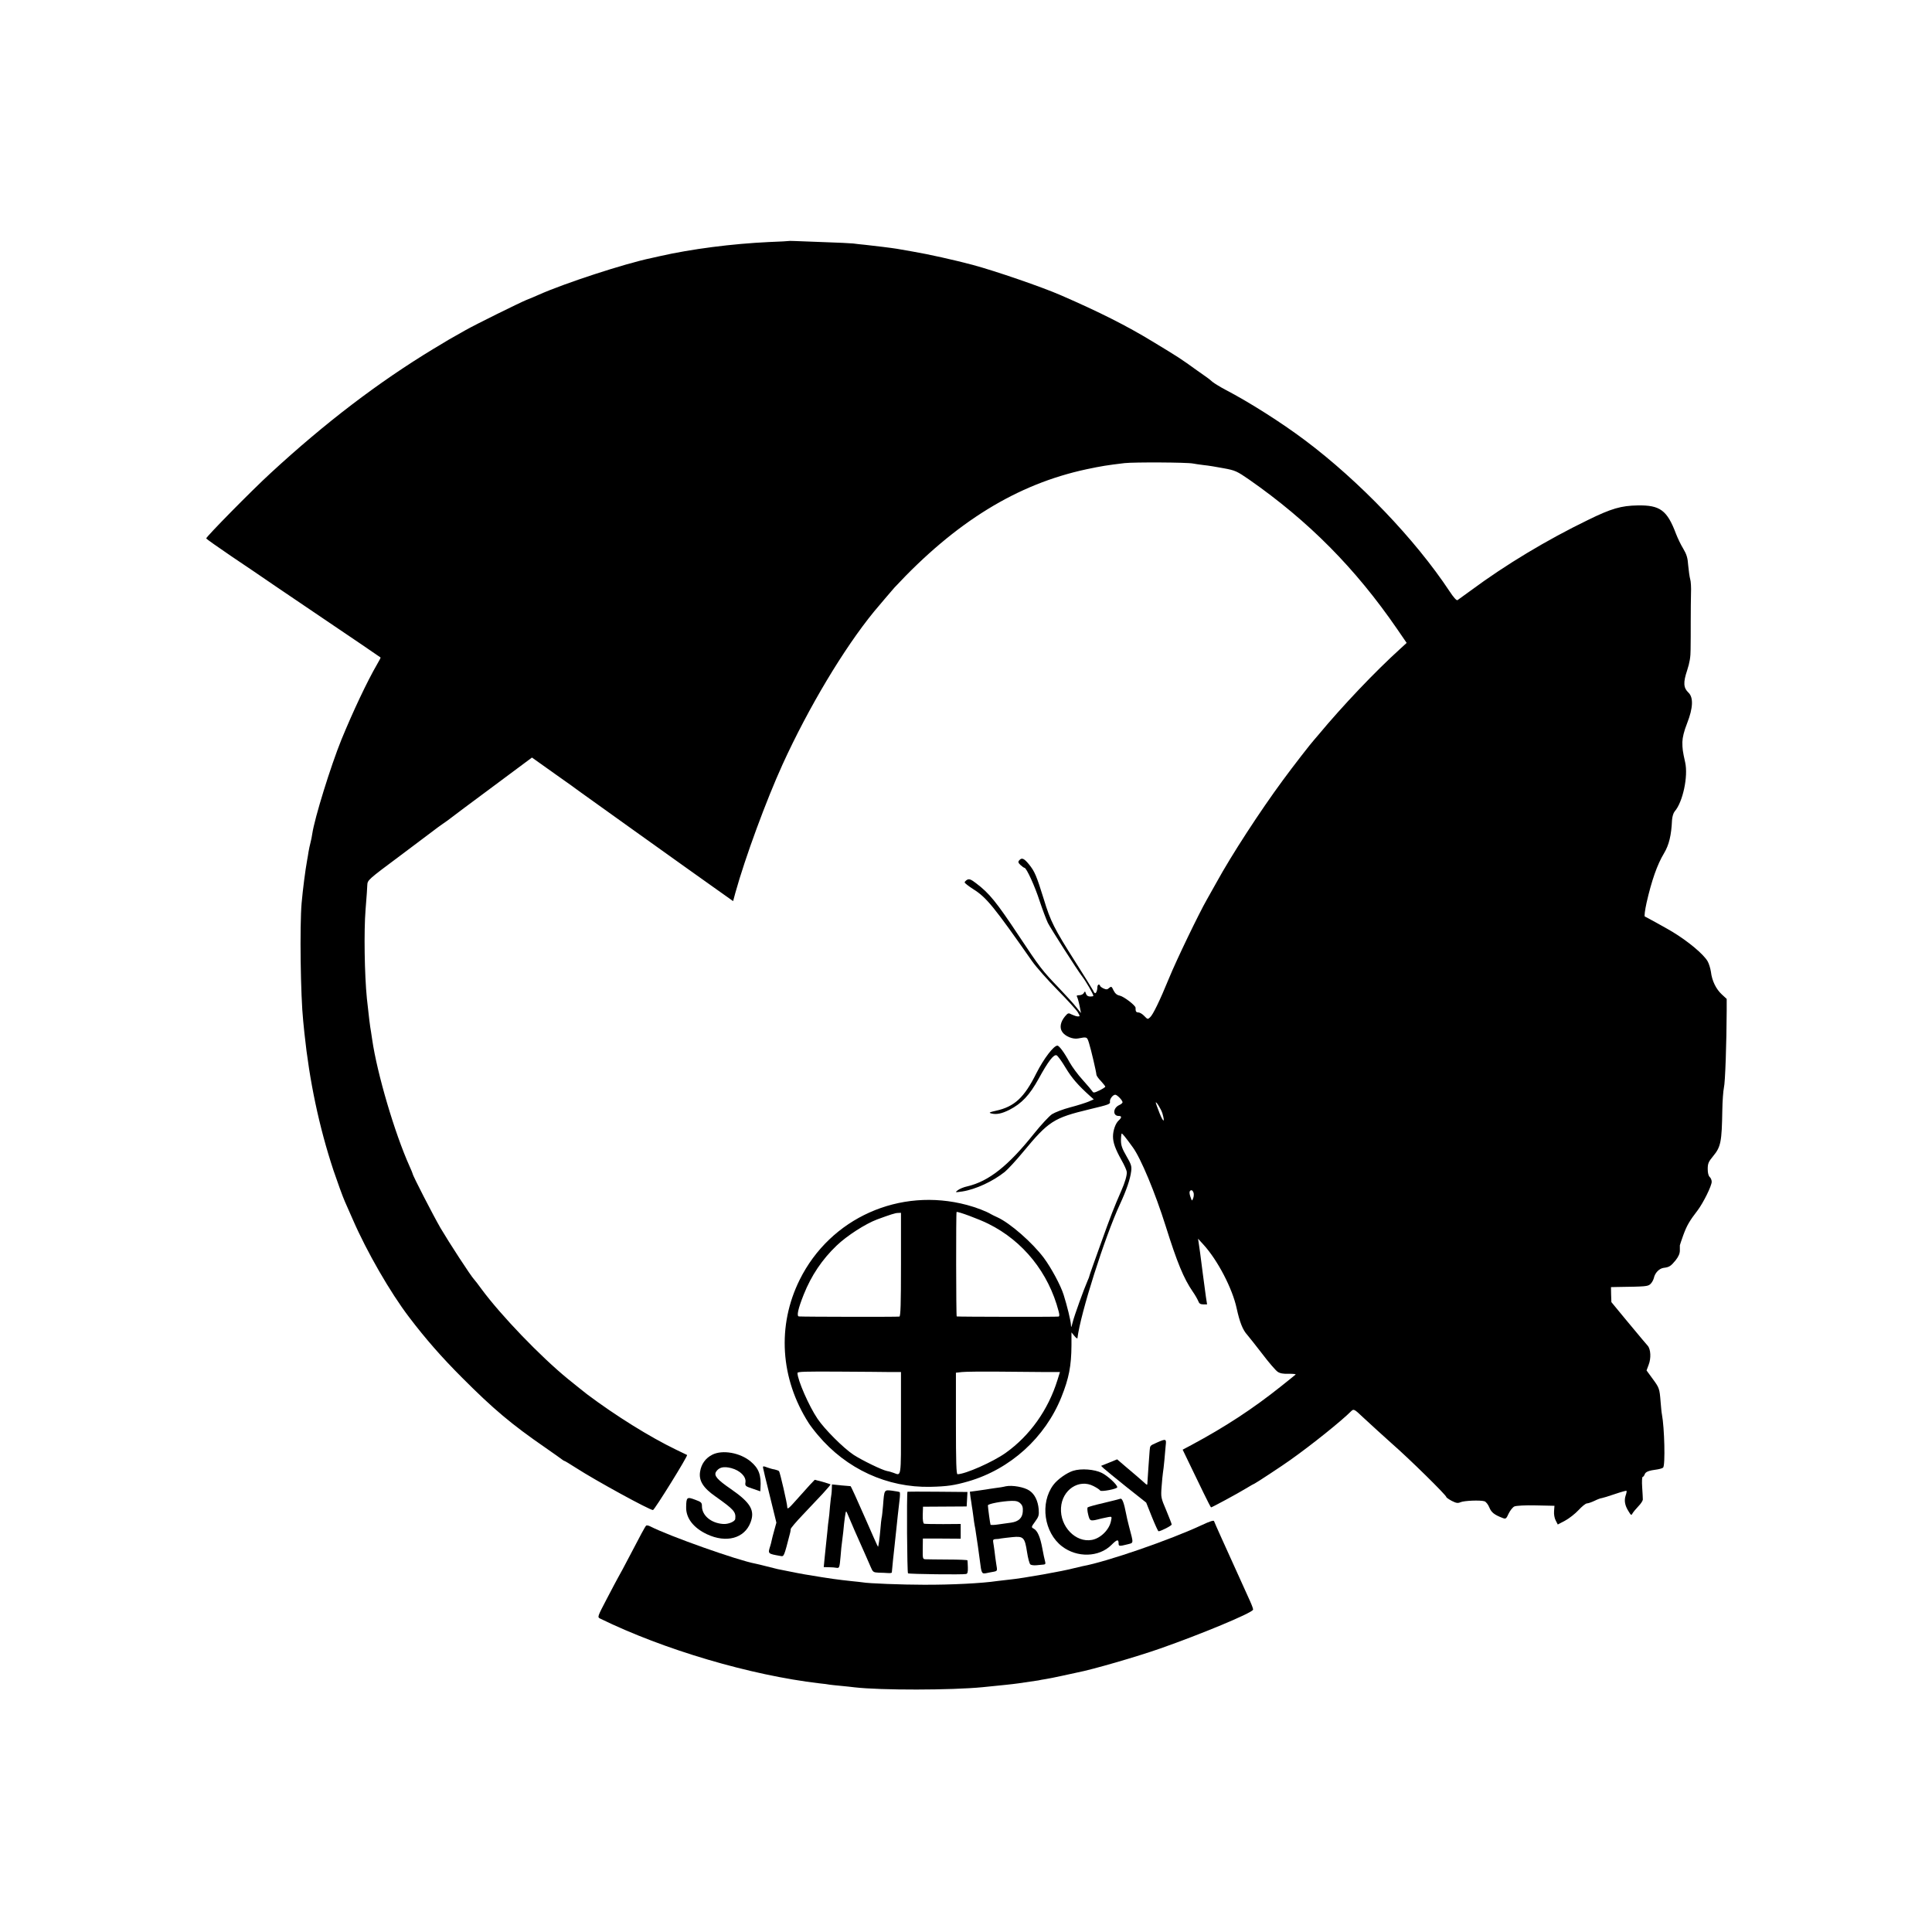 <?xml version="1.0" standalone="no"?>
<!DOCTYPE svg PUBLIC "-//W3C//DTD SVG 20010904//EN"
 "http://www.w3.org/TR/2001/REC-SVG-20010904/DTD/svg10.dtd">
<svg version="1.0" xmlns="http://www.w3.org/2000/svg"
 width="1456pt" height="1456pt" viewBox="0 0 1456 1456"
 preserveAspectRatio="xMidYMid meet">
<g transform="translate(0,1456) scale(0.1,-0.1)"
fill="#000000" stroke="none">
<path d="M5947 12744 c-1 -1 -69 -5 -152 -8 -277 -13 -583 -52 -825 -107 -25
-6 -52 -12 -62 -14 -199 -41 -657 -191 -847 -276 -24 -11 -67 -29 -95 -40 -51
-21 -386 -186 -461 -229 -104 -58 -138 -78 -240 -140 -415 -252 -814 -556
-1225 -935 -142 -130 -491 -485 -486 -493 3 -5 88 -65 188 -133 101 -68 251
-169 333 -226 83 -56 240 -162 350 -237 228 -154 439 -297 443 -301 2 -1 -10
-24 -26 -51 -75 -129 -182 -356 -269 -568 -81 -200 -202 -590 -220 -711 -2
-16 -8 -46 -13 -65 -5 -19 -12 -51 -15 -70 -3 -19 -7 -46 -10 -60 -14 -76 -33
-224 -42 -326 -15 -174 -8 -698 12 -889 2 -22 6 -62 9 -90 38 -362 110 -705
219 -1035 27 -80 71 -202 86 -235 5 -11 32 -72 60 -136 105 -242 282 -549 423
-734 125 -165 249 -306 398 -455 239 -240 375 -354 630 -530 63 -44 120 -84
127 -90 7 -5 14 -10 17 -10 3 0 43 -24 88 -53 149 -96 553 -317 579 -317 11 0
265 409 257 415 -2 1 -39 19 -83 40 -199 96 -457 257 -670 417 -15 11 -94 75
-145 116 -207 169 -504 478 -651 677 -24 33 -49 66 -56 73 -25 26 -190 280
-253 387 -57 99 -210 396 -210 409 0 3 -11 29 -24 58 -112 249 -244 698 -281
953 -3 23 -7 50 -9 60 -7 37 -16 109 -31 250 -18 179 -23 508 -10 670 10 128
11 140 13 184 2 39 3 40 254 227 139 104 255 191 258 194 3 3 28 21 55 40 28
19 57 40 65 47 8 7 149 112 312 233 l297 221 173 -123 c95 -67 178 -126 183
-131 6 -4 188 -135 405 -290 217 -155 406 -290 420 -300 14 -10 95 -68 180
-128 l155 -110 17 63 c74 266 233 698 356 968 196 429 461 872 688 1150 34 41
139 164 154 181 462 496 925 781 1450 893 114 24 152 30 285 46 72 8 471 6
515 -3 14 -3 51 -8 82 -12 32 -3 99 -14 151 -24 87 -16 99 -22 192 -86 448
-313 800 -668 1114 -1125 l72 -105 -48 -44 c-192 -174 -435 -430 -618 -650
-11 -13 -25 -29 -30 -35 -25 -27 -160 -201 -237 -306 -171 -232 -386 -562
-500 -770 -20 -36 -53 -94 -73 -130 -59 -103 -228 -453 -284 -590 -71 -173
-122 -278 -144 -297 -17 -16 -19 -15 -43 10 -14 15 -34 27 -44 27 -18 0 -23 8
-22 35 1 17 -89 86 -120 92 -21 4 -34 16 -46 39 -14 31 -17 32 -33 19 -13 -13
-21 -14 -43 -4 -14 7 -26 16 -26 21 0 4 -4 8 -10 8 -5 0 -10 -10 -10 -22 0
-13 -4 -29 -9 -37 -7 -11 -13 -7 -25 18 -9 17 -69 113 -133 214 -158 249 -186
304 -236 469 -56 180 -69 211 -113 265 -37 45 -54 52 -73 29 -10 -11 -7 -19
10 -35 13 -12 26 -21 30 -21 15 0 79 -141 114 -250 21 -63 49 -137 62 -165 20
-40 222 -356 256 -400 31 -40 87 -137 87 -150 0 -3 -11 -5 -24 -5 -16 0 -27 7
-32 22 -6 19 -7 19 -16 5 -5 -10 -20 -17 -34 -17 -18 0 -23 -4 -17 -12 4 -7
13 -38 19 -68 l11 -55 -36 45 c-19 25 -79 90 -131 145 -126 131 -144 155 -300
390 -171 258 -224 323 -323 398 -39 30 -52 35 -68 27 -10 -6 -19 -15 -19 -20
0 -5 29 -28 65 -51 99 -62 155 -131 444 -544 31 -44 117 -141 191 -216 74 -75
143 -151 153 -168 17 -30 17 -31 0 -31 -10 0 -30 7 -45 14 -26 14 -29 13 -52
-14 -34 -41 -42 -85 -21 -116 21 -33 80 -58 120 -50 68 13 67 13 82 -34 16
-51 55 -218 56 -239 0 -7 15 -29 34 -48 18 -20 33 -39 33 -42 0 -4 -20 -17
-45 -29 -37 -18 -46 -19 -52 -7 -5 8 -37 46 -73 86 -36 39 -80 99 -99 133 -40
74 -79 126 -92 126 -28 0 -102 -97 -158 -207 -92 -185 -165 -253 -306 -284
-49 -11 -55 -14 -35 -20 39 -10 79 -2 137 27 93 48 152 110 221 235 71 130
113 185 135 176 8 -3 39 -45 68 -94 47 -78 93 -131 184 -213 l28 -25 -39 -17
c-22 -9 -84 -29 -138 -43 -54 -14 -116 -38 -138 -52 -22 -15 -83 -81 -136
-147 -194 -243 -340 -358 -500 -396 -29 -6 -62 -20 -74 -30 -22 -17 -21 -17
35 -9 101 16 230 76 320 148 23 19 85 86 137 149 193 233 230 257 500 322 150
36 158 39 155 58 -3 19 22 52 40 52 14 0 55 -42 55 -57 0 -5 -11 -15 -25 -21
-48 -22 -50 -82 -4 -82 24 0 24 -12 -1 -35 -23 -21 -42 -74 -42 -120 0 -46 18
-95 63 -176 22 -38 40 -79 41 -91 2 -25 -14 -80 -42 -143 -55 -126 -77 -182
-154 -397 -47 -130 -86 -240 -86 -244 0 -3 -6 -20 -14 -37 -28 -64 -100 -263
-112 -312 -10 -40 -12 -44 -13 -20 -1 31 -29 145 -55 227 -22 71 -94 204 -149
278 -87 116 -255 263 -350 306 -17 8 -39 18 -47 23 -36 22 -114 52 -182 70
-508 136 -1030 -98 -1261 -563 -172 -346 -147 -745 68 -1081 10 -16 41 -57 69
-90 215 -256 523 -397 848 -390 128 3 180 11 285 41 317 92 579 329 702 635
57 142 75 235 76 391 l0 97 22 -27 c12 -15 23 -22 23 -17 22 184 206 764 321
1011 49 106 77 189 84 247 5 38 0 53 -36 115 -32 55 -41 81 -41 117 0 26 3 49
5 52 4 4 29 -27 84 -103 61 -83 169 -343 248 -594 87 -277 136 -395 204 -494
17 -24 35 -56 41 -70 7 -20 17 -26 38 -26 l29 0 -9 58 c-10 71 -17 127 -23
172 -5 38 -14 107 -20 155 -2 17 -7 48 -10 70 l-6 40 41 -45 c106 -116 218
-330 250 -480 23 -105 46 -163 80 -200 12 -14 63 -78 113 -143 49 -65 102
-126 116 -135 17 -12 44 -17 84 -15 33 0 55 -2 51 -6 -5 -5 -54 -44 -109 -88
-213 -170 -421 -306 -676 -443 l-66 -35 53 -110 c29 -60 77 -158 105 -217 29
-60 54 -108 56 -108 7 0 200 104 262 142 34 21 65 38 67 38 4 0 216 139 268
177 161 114 388 296 460 369 18 17 23 15 87 -46 25 -24 200 -183 223 -203 124
-108 406 -385 406 -399 0 -4 19 -17 41 -29 34 -17 46 -19 66 -10 27 12 149 17
181 7 11 -4 27 -24 36 -46 15 -38 38 -56 101 -80 23 -9 27 -6 45 34 12 24 31
48 43 53 13 6 82 10 162 8 l140 -3 -3 -40 c-2 -23 3 -53 12 -70 l16 -31 55 29
c30 16 76 52 101 79 26 28 54 51 64 51 9 0 35 9 58 20 22 11 47 20 54 20 7 1
51 14 97 30 47 16 87 27 89 25 2 -2 0 -18 -6 -34 -13 -38 -7 -76 21 -120 19
-32 22 -33 31 -15 6 10 26 34 44 53 19 19 33 42 33 50 0 9 -2 51 -5 94 -3 42
-1 77 4 77 5 0 11 9 15 19 6 19 31 29 95 37 19 3 39 9 44 14 17 17 10 301 -9
400 -3 14 -7 57 -10 95 -8 101 -10 106 -60 174 l-46 63 16 43 c19 49 16 116
-7 143 -19 22 -35 40 -166 198 l-108 131 -2 57 -1 56 47 1 c217 3 230 4 250
22 11 10 22 30 26 45 8 39 40 72 73 77 43 5 55 13 91 57 22 28 32 51 32 74 0
19 0 36 0 39 0 3 12 37 26 77 27 73 46 106 109 188 42 56 105 183 105 214 0
13 -7 29 -15 36 -9 8 -15 30 -15 60 0 41 6 55 40 96 59 71 66 108 70 347 1 70
7 146 12 170 10 37 20 341 21 580 l0 89 -37 34 c-43 40 -74 102 -82 171 -4 26
-15 62 -25 79 -32 54 -144 148 -264 221 -32 20 -199 112 -209 116 -5 2 1 48
13 103 38 167 80 288 132 374 37 62 55 134 60 250 2 26 10 53 20 65 61 69 103
264 79 370 -19 85 -21 102 -21 153 1 35 12 81 36 142 45 115 48 194 10 230
-38 36 -41 76 -10 168 19 59 26 100 26 158 1 44 1 140 1 214 0 74 1 169 2 210
2 41 -1 89 -6 105 -5 17 -11 63 -15 103 -4 59 -12 84 -38 128 -18 29 -42 80
-54 111 -67 178 -120 217 -289 214 -124 -2 -198 -23 -375 -110 -309 -150 -619
-336 -882 -531 -49 -36 -95 -69 -101 -73 -7 -4 -31 23 -59 66 -260 393 -681
832 -1090 1139 -180 135 -418 286 -600 381 -38 20 -82 47 -97 59 -14 13 -36
30 -48 38 -12 8 -44 31 -71 50 -125 90 -131 94 -334 217 -194 118 -398 221
-690 348 -142 62 -494 183 -665 229 -131 35 -336 81 -450 100 -52 9 -106 18
-120 21 -35 6 -174 23 -240 30 -30 3 -71 7 -90 10 -19 2 -116 7 -215 10 -248
10 -266 10 -268 9z m2813 -6574 c21 -72 8 -72 -21 0 -16 41 -29 77 -29 80 1
15 41 -50 50 -80z m235 -599 c3 -10 2 -29 -3 -41 -9 -23 -9 -23 -20 9 -12 33
-9 51 8 51 5 0 11 -8 15 -19z m-1546 -234 c262 -130 453 -368 529 -659 7 -26
7 -38 -1 -40 -10 -3 -751 -2 -767 1 -5 1 -6 783 -1 787 6 7 173 -55 240 -89z
m-659 -306 c0 -302 -3 -390 -12 -393 -11 -3 -713 -2 -757 1 -19 1 -7 57 36
165 57 143 139 265 248 369 77 74 217 164 305 197 101 37 137 49 158 49 l22 1
0 -389z m-82 -811 l82 0 0 -385 c0 -418 3 -397 -55 -375 -14 5 -36 12 -50 14
-37 7 -187 80 -252 122 -77 51 -219 193 -272 272 -65 96 -151 293 -151 345 0
10 53 12 335 10 154 -1 317 -2 363 -3z m1168 0 l112 0 -19 -61 c-70 -225 -208
-419 -391 -549 -96 -68 -304 -160 -362 -160 -9 0 -12 91 -12 383 l0 382 46 5
c25 3 151 4 280 3 129 -1 285 -2 346 -3z"/>
<path d="M8720 3689 c-55 -25 -52 -21 -56 -61 -3 -34 -16 -223 -17 -245 0 -17
-2 -17 -31 10 -13 12 -35 31 -48 42 -13 11 -51 44 -86 73 l-63 54 -61 -25 -60
-24 21 -20 c12 -11 89 -74 170 -139 l149 -118 43 -108 c24 -59 46 -108 50
-108 17 0 99 42 99 51 0 6 -19 53 -41 107 -40 93 -41 99 -35 177 3 44 8 91 10
105 3 14 7 57 11 95 3 39 8 89 10 113 6 49 1 50 -65 21z"/>
<path d="M5368 3597 c-51 -26 -83 -70 -92 -128 -11 -67 23 -122 115 -186 141
-100 156 -117 150 -170 -2 -20 -53 -41 -91 -38 -91 6 -160 64 -160 134 0 27
-5 32 -52 49 -61 23 -66 19 -67 -56 -2 -83 55 -156 156 -204 146 -69 283 -32
329 88 35 91 1 149 -146 251 -105 72 -131 102 -114 131 22 34 56 43 115 28 67
-18 113 -64 107 -107 -4 -27 -1 -30 54 -48 l58 -20 1 22 c7 100 -12 151 -74
203 -79 66 -212 90 -289 51z"/>
<path d="M5750 3501 c0 -5 23 -100 51 -212 l50 -204 -16 -58 c-9 -32 -18 -67
-20 -78 -2 -12 -7 -29 -10 -39 -19 -60 -20 -59 76 -76 28 -5 26 -10 74 176 2
8 4 21 4 27 1 7 40 54 89 105 48 51 116 123 151 160 35 38 62 70 60 71 -2 2
-30 11 -61 20 l-58 15 -39 -41 c-21 -23 -64 -71 -96 -107 -61 -69 -72 -78 -72
-58 0 26 -55 263 -62 271 -4 4 -20 10 -34 13 -15 2 -38 9 -52 14 -32 12 -35
12 -35 1z"/>
<path d="M8088 3476 c-48 -15 -119 -65 -150 -107 -102 -137 -70 -359 66 -463
114 -87 278 -82 371 10 43 43 55 46 55 12 0 -21 6 -22 65 -7 50 13 49 1 14
134 -10 39 -20 81 -22 95 -16 84 -30 121 -44 115 -8 -3 -65 -17 -127 -32 -61
-14 -115 -29 -119 -33 -4 -4 -3 -28 4 -55 13 -51 14 -51 99 -29 14 3 37 8 52
11 27 5 28 4 21 -28 -12 -66 -78 -132 -144 -144 -122 -23 -242 101 -233 242 8
136 136 221 246 163 24 -12 46 -27 49 -33 8 -11 129 12 129 25 0 19 -72 86
-117 108 -55 27 -154 35 -215 16z"/>
<path d="M6269 3344 c0 -16 -2 -36 -3 -44 -2 -8 -7 -50 -11 -93 -3 -43 -8 -88
-10 -100 -2 -12 -7 -53 -10 -92 -4 -38 -8 -81 -10 -95 -1 -14 -6 -58 -10 -97
l-7 -73 39 -1 c21 0 46 -2 55 -4 24 -4 25 -2 33 88 3 43 8 88 10 100 2 12 6
49 10 82 8 89 17 149 21 154 2 2 8 -9 14 -25 10 -26 83 -194 133 -304 11 -25
28 -64 38 -87 17 -41 21 -43 61 -45 24 0 55 -2 71 -3 15 -1 27 1 28 4 6 71 11
111 19 186 5 50 12 113 15 140 3 28 8 75 11 105 3 30 9 81 13 113 4 32 5 60 1
62 -4 3 -30 7 -58 11 -59 7 -58 9 -67 -111 -4 -44 -8 -87 -11 -95 -2 -8 -6
-46 -9 -85 -6 -68 -14 -127 -18 -132 -1 -1 -47 101 -102 228 -55 126 -102 229
-105 229 -3 0 -35 3 -72 6 l-68 7 -1 -29z"/>
<path d="M7580 3359 c-19 -5 -57 -11 -84 -14 -27 -4 -56 -8 -65 -10 -9 -1 -40
-6 -69 -10 l-53 -7 5 -42 c4 -22 8 -52 10 -66 3 -14 7 -47 11 -75 3 -27 8 -59
10 -70 3 -11 7 -38 10 -60 3 -22 10 -67 15 -100 5 -33 11 -82 15 -110 11 -91
14 -97 46 -91 16 4 42 8 57 11 29 6 29 6 20 58 -4 29 -11 72 -13 97 -3 25 -8
55 -10 68 -3 17 1 22 18 23 12 0 31 2 42 5 11 2 49 6 85 10 83 8 93 -2 110
-113 7 -46 18 -87 25 -93 6 -5 27 -8 46 -6 19 2 42 4 53 5 14 1 17 6 12 24 -4
12 -13 57 -21 99 -16 86 -36 132 -65 148 -19 10 -19 12 11 53 27 37 30 48 27
92 -6 65 -30 115 -71 142 -38 26 -128 42 -177 32z m111 -130 c15 -15 19 -30
17 -61 -3 -48 -32 -75 -88 -83 -19 -2 -61 -9 -93 -13 -32 -5 -59 -6 -62 -3 -3
6 -19 122 -20 146 0 12 108 32 178 34 35 1 52 -4 68 -20z"/>
<path d="M6839 3318 c-7 -20 -3 -611 4 -615 11 -6 413 -11 437 -5 12 2 15 15
14 50 -1 26 -2 50 -3 53 0 3 -67 6 -148 6 -82 1 -158 1 -169 2 -20 1 -21 6
-20 79 l1 77 143 0 142 -1 0 56 0 55 -132 -1 c-73 0 -138 1 -144 3 -7 3 -11
28 -10 66 l2 62 165 1 164 1 3 54 3 55 -226 2 c-124 1 -225 1 -226 0z"/>
<path d="M9060 3068 c-241 -113 -720 -278 -901 -311 -13 -3 -42 -10 -64 -15
-80 -22 -390 -77 -485 -86 -36 -4 -78 -9 -95 -11 -112 -17 -347 -29 -555 -28
-160 0 -419 10 -459 18 -9 1 -45 6 -81 9 -111 12 -152 17 -355 51 -18 3 -93
17 -105 20 -8 2 -83 17 -100 20 -8 2 -44 11 -80 20 -36 9 -75 19 -87 21 -135
25 -651 208 -793 281 -13 7 -28 9 -31 5 -8 -8 -41 -69 -129 -238 -34 -66 -70
-132 -80 -149 -9 -16 -49 -91 -88 -166 -70 -134 -71 -136 -49 -147 478 -234
1132 -427 1652 -488 33 -3 68 -8 77 -10 9 -1 48 -6 85 -9 37 -4 84 -8 103 -11
198 -23 730 -22 965 1 150 15 221 22 270 29 109 16 132 19 150 22 11 3 36 7
55 10 19 3 76 14 125 25 50 11 101 22 115 25 111 21 452 120 625 181 305 107
683 264 698 291 3 4 -8 34 -23 67 -15 33 -58 128 -95 210 -37 83 -91 202 -120
265 -28 63 -54 120 -56 127 -3 7 -34 -3 -89 -29z"/>
</g>
</svg>
